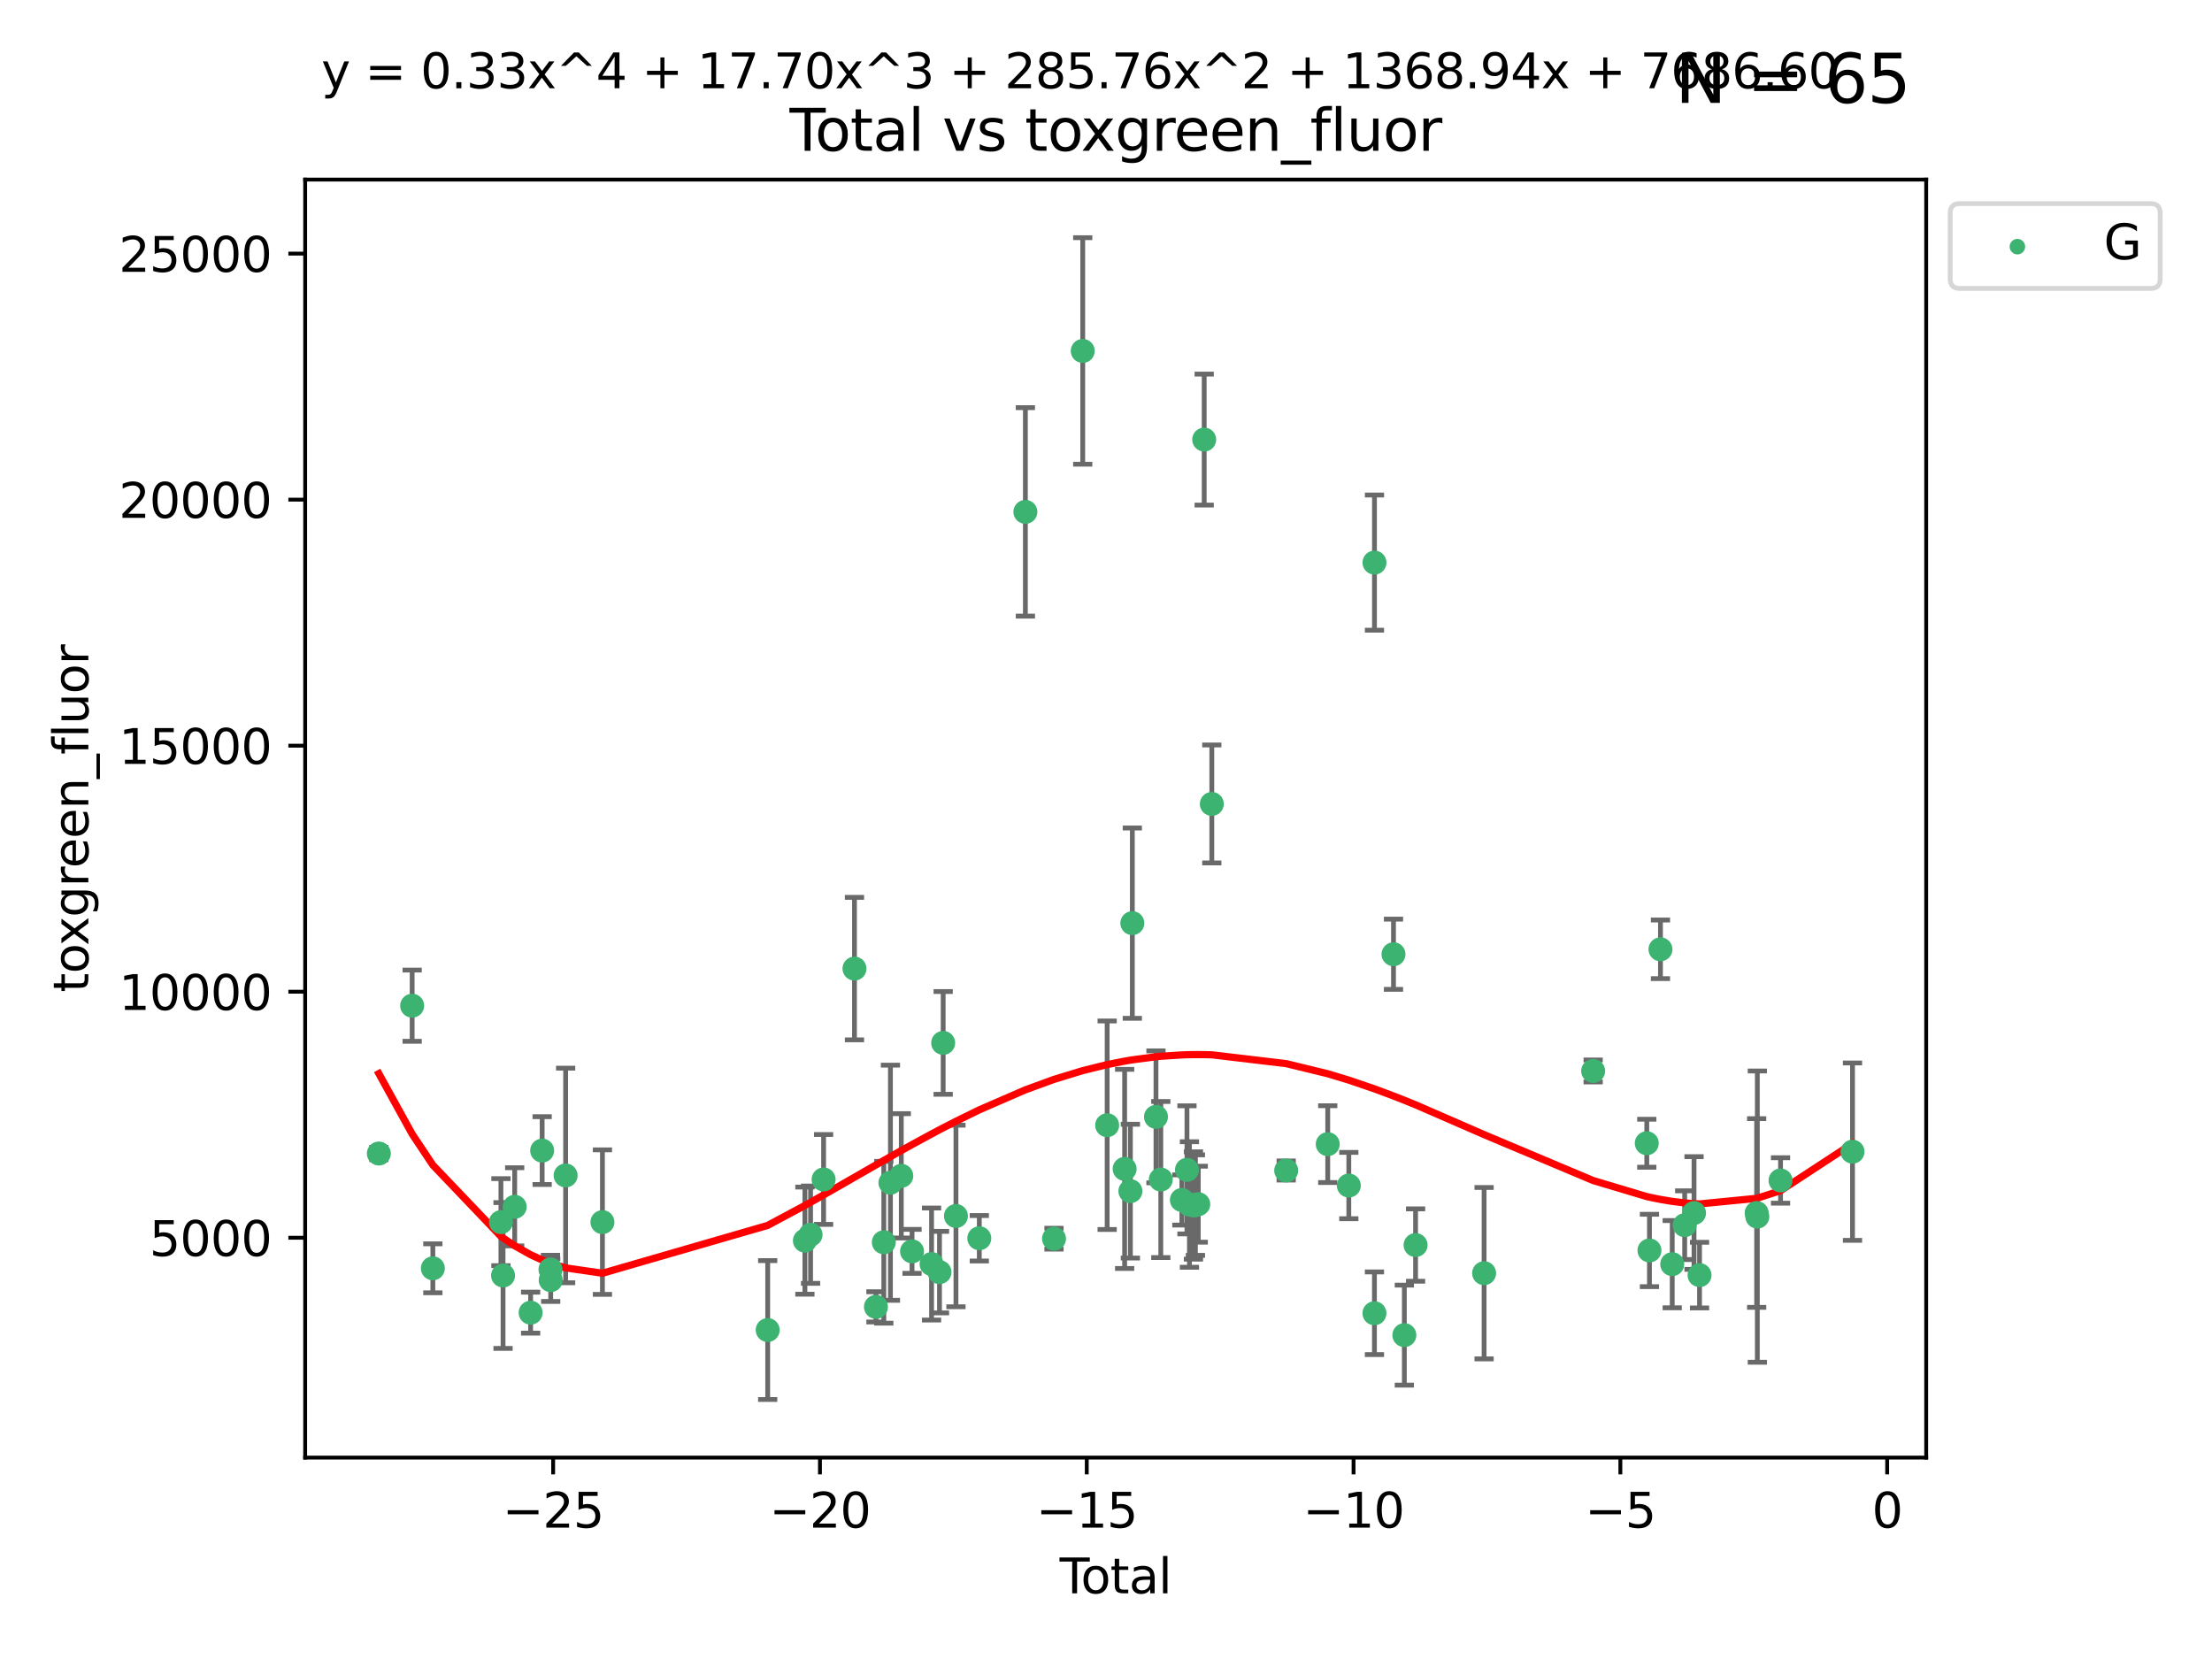 <?xml version="1.0" encoding="utf-8" standalone="no"?>
<!DOCTYPE svg PUBLIC "-//W3C//DTD SVG 1.1//EN"
  "http://www.w3.org/Graphics/SVG/1.1/DTD/svg11.dtd">
<svg xmlns:xlink="http://www.w3.org/1999/xlink" width="460.8pt" height="345.6pt" viewBox="0 0 460.8 345.6" xmlns="http://www.w3.org/2000/svg" version="1.1">
 <defs>
  <style type="text/css">*{stroke-linejoin: round; stroke-linecap: butt}</style>
 </defs>
 <g id="figure_1">
  <g id="patch_1">
   <path d="M 0 345.6 
L 460.8 345.6 
L 460.8 0 
L 0 0 
z
" style="fill: #ffffff"/>
  </g>
  <g id="axes_1">
   <g id="patch_2">
    <path d="M 63.571 303.64 
L 401.26 303.64 
L 401.26 37.411 
L 63.571 37.411 
z
" style="fill: #ffffff"/>
   </g>
   <g id="PathCollection_1">
    <defs>
     <path id="m6d3c6fd612" d="M 0 1.118 
C 0.297 1.118 0.581 1 0.791 0.791 
C 1 0.581 1.118 0.297 1.118 0 
C 1.118 -0.297 1 -0.581 0.791 -0.791 
C 0.581 -1 0.297 -1.118 0 -1.118 
C -0.297 -1.118 -0.581 -1 -0.791 -0.791 
C -1 -0.581 -1.118 -0.297 -1.118 0 
C -1.118 0.297 -1 0.581 -0.791 0.791 
C -0.581 1 -0.297 1.118 0 1.118 
z
" style="stroke: #3cb371"/>
    </defs>
    <g clip-path="url(#pfe30ac8803)">
     <use xlink:href="#m6d3c6fd612" x="78.921" y="240.299" style="fill: #3cb371; stroke: #3cb371"/>
     <use xlink:href="#m6d3c6fd612" x="85.86" y="209.503" style="fill: #3cb371; stroke: #3cb371"/>
     <use xlink:href="#m6d3c6fd612" x="90.171" y="264.212" style="fill: #3cb371; stroke: #3cb371"/>
     <use xlink:href="#m6d3c6fd612" x="104.352" y="254.595" style="fill: #3cb371; stroke: #3cb371"/>
     <use xlink:href="#m6d3c6fd612" x="104.794" y="265.711" style="fill: #3cb371; stroke: #3cb371"/>
     <use xlink:href="#m6d3c6fd612" x="107.218" y="251.399" style="fill: #3cb371; stroke: #3cb371"/>
     <use xlink:href="#m6d3c6fd612" x="110.539" y="273.451" style="fill: #3cb371; stroke: #3cb371"/>
     <use xlink:href="#m6d3c6fd612" x="112.941" y="239.687" style="fill: #3cb371; stroke: #3cb371"/>
     <use xlink:href="#m6d3c6fd612" x="114.675" y="264.455" style="fill: #3cb371; stroke: #3cb371"/>
     <use xlink:href="#m6d3c6fd612" x="114.722" y="266.675" style="fill: #3cb371; stroke: #3cb371"/>
     <use xlink:href="#m6d3c6fd612" x="117.832" y="244.868" style="fill: #3cb371; stroke: #3cb371"/>
     <use xlink:href="#m6d3c6fd612" x="125.498" y="254.591" style="fill: #3cb371; stroke: #3cb371"/>
     <use xlink:href="#m6d3c6fd612" x="159.925" y="277.073" style="fill: #3cb371; stroke: #3cb371"/>
     <use xlink:href="#m6d3c6fd612" x="167.677" y="258.45" style="fill: #3cb371; stroke: #3cb371"/>
     <use xlink:href="#m6d3c6fd612" x="168.857" y="257.208" style="fill: #3cb371; stroke: #3cb371"/>
     <use xlink:href="#m6d3c6fd612" x="171.571" y="245.703" style="fill: #3cb371; stroke: #3cb371"/>
     <use xlink:href="#m6d3c6fd612" x="178.004" y="201.776" style="fill: #3cb371; stroke: #3cb371"/>
     <use xlink:href="#m6d3c6fd612" x="182.476" y="272.245" style="fill: #3cb371; stroke: #3cb371"/>
     <use xlink:href="#m6d3c6fd612" x="184.113" y="258.786" style="fill: #3cb371; stroke: #3cb371"/>
     <use xlink:href="#m6d3c6fd612" x="185.494" y="246.382" style="fill: #3cb371; stroke: #3cb371"/>
     <use xlink:href="#m6d3c6fd612" x="187.756" y="244.947" style="fill: #3cb371; stroke: #3cb371"/>
     <use xlink:href="#m6d3c6fd612" x="189.994" y="260.679" style="fill: #3cb371; stroke: #3cb371"/>
     <use xlink:href="#m6d3c6fd612" x="194.063" y="263.32" style="fill: #3cb371; stroke: #3cb371"/>
     <use xlink:href="#m6d3c6fd612" x="195.716" y="265.008" style="fill: #3cb371; stroke: #3cb371"/>
     <use xlink:href="#m6d3c6fd612" x="196.48" y="217.256" style="fill: #3cb371; stroke: #3cb371"/>
     <use xlink:href="#m6d3c6fd612" x="199.143" y="253.313" style="fill: #3cb371; stroke: #3cb371"/>
     <use xlink:href="#m6d3c6fd612" x="204.007" y="257.952" style="fill: #3cb371; stroke: #3cb371"/>
     <use xlink:href="#m6d3c6fd612" x="213.607" y="106.634" style="fill: #3cb371; stroke: #3cb371"/>
     <use xlink:href="#m6d3c6fd612" x="219.568" y="258.042" style="fill: #3cb371; stroke: #3cb371"/>
     <use xlink:href="#m6d3c6fd612" x="225.552" y="73.106" style="fill: #3cb371; stroke: #3cb371"/>
     <use xlink:href="#m6d3c6fd612" x="230.641" y="234.403" style="fill: #3cb371; stroke: #3cb371"/>
     <use xlink:href="#m6d3c6fd612" x="234.284" y="243.505" style="fill: #3cb371; stroke: #3cb371"/>
     <use xlink:href="#m6d3c6fd612" x="235.481" y="248.134" style="fill: #3cb371; stroke: #3cb371"/>
     <use xlink:href="#m6d3c6fd612" x="235.884" y="192.308" style="fill: #3cb371; stroke: #3cb371"/>
     <use xlink:href="#m6d3c6fd612" x="240.811" y="232.661" style="fill: #3cb371; stroke: #3cb371"/>
     <use xlink:href="#m6d3c6fd612" x="241.815" y="245.721" style="fill: #3cb371; stroke: #3cb371"/>
     <use xlink:href="#m6d3c6fd612" x="246.207" y="249.975" style="fill: #3cb371; stroke: #3cb371"/>
     <use xlink:href="#m6d3c6fd612" x="247.267" y="243.701" style="fill: #3cb371; stroke: #3cb371"/>
     <use xlink:href="#m6d3c6fd612" x="247.783" y="250.92" style="fill: #3cb371; stroke: #3cb371"/>
     <use xlink:href="#m6d3c6fd612" x="248.616" y="251.124" style="fill: #3cb371; stroke: #3cb371"/>
     <use xlink:href="#m6d3c6fd612" x="249.025" y="251.046" style="fill: #3cb371; stroke: #3cb371"/>
     <use xlink:href="#m6d3c6fd612" x="249.62" y="250.854" style="fill: #3cb371; stroke: #3cb371"/>
     <use xlink:href="#m6d3c6fd612" x="250.856" y="91.572" style="fill: #3cb371; stroke: #3cb371"/>
     <use xlink:href="#m6d3c6fd612" x="252.442" y="167.476" style="fill: #3cb371; stroke: #3cb371"/>
     <use xlink:href="#m6d3c6fd612" x="267.938" y="243.838" style="fill: #3cb371; stroke: #3cb371"/>
     <use xlink:href="#m6d3c6fd612" x="276.592" y="238.348" style="fill: #3cb371; stroke: #3cb371"/>
     <use xlink:href="#m6d3c6fd612" x="280.983" y="246.973" style="fill: #3cb371; stroke: #3cb371"/>
     <use xlink:href="#m6d3c6fd612" x="286.322" y="273.574" style="fill: #3cb371; stroke: #3cb371"/>
     <use xlink:href="#m6d3c6fd612" x="286.329" y="117.2" style="fill: #3cb371; stroke: #3cb371"/>
     <use xlink:href="#m6d3c6fd612" x="290.291" y="198.787" style="fill: #3cb371; stroke: #3cb371"/>
     <use xlink:href="#m6d3c6fd612" x="292.551" y="278.131" style="fill: #3cb371; stroke: #3cb371"/>
     <use xlink:href="#m6d3c6fd612" x="294.891" y="259.368" style="fill: #3cb371; stroke: #3cb371"/>
     <use xlink:href="#m6d3c6fd612" x="309.165" y="265.228" style="fill: #3cb371; stroke: #3cb371"/>
     <use xlink:href="#m6d3c6fd612" x="331.884" y="223.102" style="fill: #3cb371; stroke: #3cb371"/>
     <use xlink:href="#m6d3c6fd612" x="343.054" y="238.157" style="fill: #3cb371; stroke: #3cb371"/>
     <use xlink:href="#m6d3c6fd612" x="343.612" y="260.493" style="fill: #3cb371; stroke: #3cb371"/>
     <use xlink:href="#m6d3c6fd612" x="345.905" y="197.758" style="fill: #3cb371; stroke: #3cb371"/>
     <use xlink:href="#m6d3c6fd612" x="348.356" y="263.349" style="fill: #3cb371; stroke: #3cb371"/>
     <use xlink:href="#m6d3c6fd612" x="350.95" y="255.227" style="fill: #3cb371; stroke: #3cb371"/>
     <use xlink:href="#m6d3c6fd612" x="352.898" y="252.692" style="fill: #3cb371; stroke: #3cb371"/>
     <use xlink:href="#m6d3c6fd612" x="354.045" y="265.63" style="fill: #3cb371; stroke: #3cb371"/>
     <use xlink:href="#m6d3c6fd612" x="365.944" y="252.69" style="fill: #3cb371; stroke: #3cb371"/>
     <use xlink:href="#m6d3c6fd612" x="366.084" y="253.443" style="fill: #3cb371; stroke: #3cb371"/>
     <use xlink:href="#m6d3c6fd612" x="370.918" y="245.91" style="fill: #3cb371; stroke: #3cb371"/>
     <use xlink:href="#m6d3c6fd612" x="385.911" y="239.914" style="fill: #3cb371; stroke: #3cb371"/>
    </g>
   </g>
   <g id="matplotlib.axis_1">
    <g id="xtick_1">
     <g id="line2d_1">
      <defs>
       <path id="m9dc3cd6197" d="M 0 0 
L 0 3.5 
" style="stroke: #000000; stroke-width: 0.8"/>
      </defs>
      <g>
       <use xlink:href="#m9dc3cd6197" x="115.232" y="303.64" style="stroke: #000000; stroke-width: 0.8"/>
      </g>
     </g>
     <g id="text_1">
      <!-- −25 -->
      <g transform="translate(104.68 318.238)scale(0.1 -0.1)">
       <defs>
        <path id="DejaVuSans-2212" d="M 678 2272 
L 4684 2272 
L 4684 1741 
L 678 1741 
L 678 2272 
z
" transform="scale(0.016)"/>
        <path id="DejaVuSans-32" d="M 1228 531 
L 3431 531 
L 3431 0 
L 469 0 
L 469 531 
Q 828 903 1448 1529 
Q 2069 2156 2228 2338 
Q 2531 2678 2651 2914 
Q 2772 3150 2772 3378 
Q 2772 3750 2511 3984 
Q 2250 4219 1831 4219 
Q 1534 4219 1204 4116 
Q 875 4013 500 3803 
L 500 4441 
Q 881 4594 1212 4672 
Q 1544 4750 1819 4750 
Q 2544 4750 2975 4387 
Q 3406 4025 3406 3419 
Q 3406 3131 3298 2873 
Q 3191 2616 2906 2266 
Q 2828 2175 2409 1742 
Q 1991 1309 1228 531 
z
" transform="scale(0.016)"/>
        <path id="DejaVuSans-35" d="M 691 4666 
L 3169 4666 
L 3169 4134 
L 1269 4134 
L 1269 2991 
Q 1406 3038 1543 3061 
Q 1681 3084 1819 3084 
Q 2600 3084 3056 2656 
Q 3513 2228 3513 1497 
Q 3513 744 3044 326 
Q 2575 -91 1722 -91 
Q 1428 -91 1123 -41 
Q 819 9 494 109 
L 494 744 
Q 775 591 1075 516 
Q 1375 441 1709 441 
Q 2250 441 2565 725 
Q 2881 1009 2881 1497 
Q 2881 1984 2565 2268 
Q 2250 2553 1709 2553 
Q 1456 2553 1204 2497 
Q 953 2441 691 2322 
L 691 4666 
z
" transform="scale(0.016)"/>
       </defs>
       <use xlink:href="#DejaVuSans-2212"/>
       <use xlink:href="#DejaVuSans-32" x="83.789"/>
       <use xlink:href="#DejaVuSans-35" x="147.412"/>
      </g>
     </g>
    </g>
    <g id="xtick_2">
     <g id="line2d_2">
      <g>
       <use xlink:href="#m9dc3cd6197" x="170.812" y="303.64" style="stroke: #000000; stroke-width: 0.8"/>
      </g>
     </g>
     <g id="text_2">
      <!-- −20 -->
      <g transform="translate(160.26 318.238)scale(0.1 -0.1)">
       <defs>
        <path id="DejaVuSans-30" d="M 2034 4250 
Q 1547 4250 1301 3770 
Q 1056 3291 1056 2328 
Q 1056 1369 1301 889 
Q 1547 409 2034 409 
Q 2525 409 2770 889 
Q 3016 1369 3016 2328 
Q 3016 3291 2770 3770 
Q 2525 4250 2034 4250 
z
M 2034 4750 
Q 2819 4750 3233 4129 
Q 3647 3509 3647 2328 
Q 3647 1150 3233 529 
Q 2819 -91 2034 -91 
Q 1250 -91 836 529 
Q 422 1150 422 2328 
Q 422 3509 836 4129 
Q 1250 4750 2034 4750 
z
" transform="scale(0.016)"/>
       </defs>
       <use xlink:href="#DejaVuSans-2212"/>
       <use xlink:href="#DejaVuSans-32" x="83.789"/>
       <use xlink:href="#DejaVuSans-30" x="147.412"/>
      </g>
     </g>
    </g>
    <g id="xtick_3">
     <g id="line2d_3">
      <g>
       <use xlink:href="#m9dc3cd6197" x="226.392" y="303.64" style="stroke: #000000; stroke-width: 0.8"/>
      </g>
     </g>
     <g id="text_3">
      <!-- −15 -->
      <g transform="translate(215.839 318.238)scale(0.1 -0.1)">
       <defs>
        <path id="DejaVuSans-31" d="M 794 531 
L 1825 531 
L 1825 4091 
L 703 3866 
L 703 4441 
L 1819 4666 
L 2450 4666 
L 2450 531 
L 3481 531 
L 3481 0 
L 794 0 
L 794 531 
z
" transform="scale(0.016)"/>
       </defs>
       <use xlink:href="#DejaVuSans-2212"/>
       <use xlink:href="#DejaVuSans-31" x="83.789"/>
       <use xlink:href="#DejaVuSans-35" x="147.412"/>
      </g>
     </g>
    </g>
    <g id="xtick_4">
     <g id="line2d_4">
      <g>
       <use xlink:href="#m9dc3cd6197" x="281.971" y="303.64" style="stroke: #000000; stroke-width: 0.8"/>
      </g>
     </g>
     <g id="text_4">
      <!-- −10 -->
      <g transform="translate(271.419 318.238)scale(0.1 -0.1)">
       <use xlink:href="#DejaVuSans-2212"/>
       <use xlink:href="#DejaVuSans-31" x="83.789"/>
       <use xlink:href="#DejaVuSans-30" x="147.412"/>
      </g>
     </g>
    </g>
    <g id="xtick_5">
     <g id="line2d_5">
      <g>
       <use xlink:href="#m9dc3cd6197" x="337.551" y="303.64" style="stroke: #000000; stroke-width: 0.8"/>
      </g>
     </g>
     <g id="text_5">
      <!-- −5 -->
      <g transform="translate(330.18 318.238)scale(0.1 -0.1)">
       <use xlink:href="#DejaVuSans-2212"/>
       <use xlink:href="#DejaVuSans-35" x="83.789"/>
      </g>
     </g>
    </g>
    <g id="xtick_6">
     <g id="line2d_6">
      <g>
       <use xlink:href="#m9dc3cd6197" x="393.131" y="303.64" style="stroke: #000000; stroke-width: 0.8"/>
      </g>
     </g>
     <g id="text_6">
      <!-- 0 -->
      <g transform="translate(389.95 318.238)scale(0.1 -0.1)">
       <use xlink:href="#DejaVuSans-30"/>
      </g>
     </g>
    </g>
    <g id="text_7">
     <!-- Total -->
     <g transform="translate(220.739 331.917)scale(0.1 -0.1)">
      <defs>
       <path id="DejaVuSans-54" d="M -19 4666 
L 3928 4666 
L 3928 4134 
L 2272 4134 
L 2272 0 
L 1638 0 
L 1638 4134 
L -19 4134 
L -19 4666 
z
" transform="scale(0.016)"/>
       <path id="DejaVuSans-6f" d="M 1959 3097 
Q 1497 3097 1228 2736 
Q 959 2375 959 1747 
Q 959 1119 1226 758 
Q 1494 397 1959 397 
Q 2419 397 2687 759 
Q 2956 1122 2956 1747 
Q 2956 2369 2687 2733 
Q 2419 3097 1959 3097 
z
M 1959 3584 
Q 2709 3584 3137 3096 
Q 3566 2609 3566 1747 
Q 3566 888 3137 398 
Q 2709 -91 1959 -91 
Q 1206 -91 779 398 
Q 353 888 353 1747 
Q 353 2609 779 3096 
Q 1206 3584 1959 3584 
z
" transform="scale(0.016)"/>
       <path id="DejaVuSans-74" d="M 1172 4494 
L 1172 3500 
L 2356 3500 
L 2356 3053 
L 1172 3053 
L 1172 1153 
Q 1172 725 1289 603 
Q 1406 481 1766 481 
L 2356 481 
L 2356 0 
L 1766 0 
Q 1100 0 847 248 
Q 594 497 594 1153 
L 594 3053 
L 172 3053 
L 172 3500 
L 594 3500 
L 594 4494 
L 1172 4494 
z
" transform="scale(0.016)"/>
       <path id="DejaVuSans-61" d="M 2194 1759 
Q 1497 1759 1228 1600 
Q 959 1441 959 1056 
Q 959 750 1161 570 
Q 1363 391 1709 391 
Q 2188 391 2477 730 
Q 2766 1069 2766 1631 
L 2766 1759 
L 2194 1759 
z
M 3341 1997 
L 3341 0 
L 2766 0 
L 2766 531 
Q 2569 213 2275 61 
Q 1981 -91 1556 -91 
Q 1019 -91 701 211 
Q 384 513 384 1019 
Q 384 1609 779 1909 
Q 1175 2209 1959 2209 
L 2766 2209 
L 2766 2266 
Q 2766 2663 2505 2880 
Q 2244 3097 1772 3097 
Q 1472 3097 1187 3025 
Q 903 2953 641 2809 
L 641 3341 
Q 956 3463 1253 3523 
Q 1550 3584 1831 3584 
Q 2591 3584 2966 3190 
Q 3341 2797 3341 1997 
z
" transform="scale(0.016)"/>
       <path id="DejaVuSans-6c" d="M 603 4863 
L 1178 4863 
L 1178 0 
L 603 0 
L 603 4863 
z
" transform="scale(0.016)"/>
      </defs>
      <use xlink:href="#DejaVuSans-54"/>
      <use xlink:href="#DejaVuSans-6f" x="44.084"/>
      <use xlink:href="#DejaVuSans-74" x="105.266"/>
      <use xlink:href="#DejaVuSans-61" x="144.475"/>
      <use xlink:href="#DejaVuSans-6c" x="205.754"/>
     </g>
    </g>
   </g>
   <g id="matplotlib.axis_2">
    <g id="ytick_1">
     <g id="line2d_7">
      <defs>
       <path id="m3e4e3257a9" d="M 0 0 
L -3.5 0 
" style="stroke: #000000; stroke-width: 0.8"/>
      </defs>
      <g>
       <use xlink:href="#m3e4e3257a9" x="63.571" y="257.843" style="stroke: #000000; stroke-width: 0.8"/>
      </g>
     </g>
     <g id="text_8">
      <!-- 5000 -->
      <g transform="translate(31.121 261.642)scale(0.1 -0.1)">
       <use xlink:href="#DejaVuSans-35"/>
       <use xlink:href="#DejaVuSans-30" x="63.623"/>
       <use xlink:href="#DejaVuSans-30" x="127.246"/>
       <use xlink:href="#DejaVuSans-30" x="190.869"/>
      </g>
     </g>
    </g>
    <g id="ytick_2">
     <g id="line2d_8">
      <g>
       <use xlink:href="#m3e4e3257a9" x="63.571" y="206.589" style="stroke: #000000; stroke-width: 0.8"/>
      </g>
     </g>
     <g id="text_9">
      <!-- 10000 -->
      <g transform="translate(24.759 210.388)scale(0.1 -0.1)">
       <use xlink:href="#DejaVuSans-31"/>
       <use xlink:href="#DejaVuSans-30" x="63.623"/>
       <use xlink:href="#DejaVuSans-30" x="127.246"/>
       <use xlink:href="#DejaVuSans-30" x="190.869"/>
       <use xlink:href="#DejaVuSans-30" x="254.492"/>
      </g>
     </g>
    </g>
    <g id="ytick_3">
     <g id="line2d_9">
      <g>
       <use xlink:href="#m3e4e3257a9" x="63.571" y="155.335" style="stroke: #000000; stroke-width: 0.8"/>
      </g>
     </g>
     <g id="text_10">
      <!-- 15000 -->
      <g transform="translate(24.759 159.135)scale(0.1 -0.1)">
       <use xlink:href="#DejaVuSans-31"/>
       <use xlink:href="#DejaVuSans-35" x="63.623"/>
       <use xlink:href="#DejaVuSans-30" x="127.246"/>
       <use xlink:href="#DejaVuSans-30" x="190.869"/>
       <use xlink:href="#DejaVuSans-30" x="254.492"/>
      </g>
     </g>
    </g>
    <g id="ytick_4">
     <g id="line2d_10">
      <g>
       <use xlink:href="#m3e4e3257a9" x="63.571" y="104.082" style="stroke: #000000; stroke-width: 0.8"/>
      </g>
     </g>
     <g id="text_11">
      <!-- 20000 -->
      <g transform="translate(24.759 107.881)scale(0.1 -0.1)">
       <use xlink:href="#DejaVuSans-32"/>
       <use xlink:href="#DejaVuSans-30" x="63.623"/>
       <use xlink:href="#DejaVuSans-30" x="127.246"/>
       <use xlink:href="#DejaVuSans-30" x="190.869"/>
       <use xlink:href="#DejaVuSans-30" x="254.492"/>
      </g>
     </g>
    </g>
    <g id="ytick_5">
     <g id="line2d_11">
      <g>
       <use xlink:href="#m3e4e3257a9" x="63.571" y="52.828" style="stroke: #000000; stroke-width: 0.8"/>
      </g>
     </g>
     <g id="text_12">
      <!-- 25000 -->
      <g transform="translate(24.759 56.627)scale(0.1 -0.1)">
       <use xlink:href="#DejaVuSans-32"/>
       <use xlink:href="#DejaVuSans-35" x="63.623"/>
       <use xlink:href="#DejaVuSans-30" x="127.246"/>
       <use xlink:href="#DejaVuSans-30" x="190.869"/>
       <use xlink:href="#DejaVuSans-30" x="254.492"/>
      </g>
     </g>
    </g>
    <g id="text_13">
     <!-- toxgreen_fluor -->
     <g transform="translate(18.401 206.72)rotate(-90)scale(0.1 -0.1)">
      <defs>
       <path id="DejaVuSans-78" d="M 3513 3500 
L 2247 1797 
L 3578 0 
L 2900 0 
L 1881 1375 
L 863 0 
L 184 0 
L 1544 1831 
L 300 3500 
L 978 3500 
L 1906 2253 
L 2834 3500 
L 3513 3500 
z
" transform="scale(0.016)"/>
       <path id="DejaVuSans-67" d="M 2906 1791 
Q 2906 2416 2648 2759 
Q 2391 3103 1925 3103 
Q 1463 3103 1205 2759 
Q 947 2416 947 1791 
Q 947 1169 1205 825 
Q 1463 481 1925 481 
Q 2391 481 2648 825 
Q 2906 1169 2906 1791 
z
M 3481 434 
Q 3481 -459 3084 -895 
Q 2688 -1331 1869 -1331 
Q 1566 -1331 1297 -1286 
Q 1028 -1241 775 -1147 
L 775 -588 
Q 1028 -725 1275 -790 
Q 1522 -856 1778 -856 
Q 2344 -856 2625 -561 
Q 2906 -266 2906 331 
L 2906 616 
Q 2728 306 2450 153 
Q 2172 0 1784 0 
Q 1141 0 747 490 
Q 353 981 353 1791 
Q 353 2603 747 3093 
Q 1141 3584 1784 3584 
Q 2172 3584 2450 3431 
Q 2728 3278 2906 2969 
L 2906 3500 
L 3481 3500 
L 3481 434 
z
" transform="scale(0.016)"/>
       <path id="DejaVuSans-72" d="M 2631 2963 
Q 2534 3019 2420 3045 
Q 2306 3072 2169 3072 
Q 1681 3072 1420 2755 
Q 1159 2438 1159 1844 
L 1159 0 
L 581 0 
L 581 3500 
L 1159 3500 
L 1159 2956 
Q 1341 3275 1631 3429 
Q 1922 3584 2338 3584 
Q 2397 3584 2469 3576 
Q 2541 3569 2628 3553 
L 2631 2963 
z
" transform="scale(0.016)"/>
       <path id="DejaVuSans-65" d="M 3597 1894 
L 3597 1613 
L 953 1613 
Q 991 1019 1311 708 
Q 1631 397 2203 397 
Q 2534 397 2845 478 
Q 3156 559 3463 722 
L 3463 178 
Q 3153 47 2828 -22 
Q 2503 -91 2169 -91 
Q 1331 -91 842 396 
Q 353 884 353 1716 
Q 353 2575 817 3079 
Q 1281 3584 2069 3584 
Q 2775 3584 3186 3129 
Q 3597 2675 3597 1894 
z
M 3022 2063 
Q 3016 2534 2758 2815 
Q 2500 3097 2075 3097 
Q 1594 3097 1305 2825 
Q 1016 2553 972 2059 
L 3022 2063 
z
" transform="scale(0.016)"/>
       <path id="DejaVuSans-6e" d="M 3513 2113 
L 3513 0 
L 2938 0 
L 2938 2094 
Q 2938 2591 2744 2837 
Q 2550 3084 2163 3084 
Q 1697 3084 1428 2787 
Q 1159 2491 1159 1978 
L 1159 0 
L 581 0 
L 581 3500 
L 1159 3500 
L 1159 2956 
Q 1366 3272 1645 3428 
Q 1925 3584 2291 3584 
Q 2894 3584 3203 3211 
Q 3513 2838 3513 2113 
z
" transform="scale(0.016)"/>
       <path id="DejaVuSans-5f" d="M 3263 -1063 
L 3263 -1509 
L -63 -1509 
L -63 -1063 
L 3263 -1063 
z
" transform="scale(0.016)"/>
       <path id="DejaVuSans-66" d="M 2375 4863 
L 2375 4384 
L 1825 4384 
Q 1516 4384 1395 4259 
Q 1275 4134 1275 3809 
L 1275 3500 
L 2222 3500 
L 2222 3053 
L 1275 3053 
L 1275 0 
L 697 0 
L 697 3053 
L 147 3053 
L 147 3500 
L 697 3500 
L 697 3744 
Q 697 4328 969 4595 
Q 1241 4863 1831 4863 
L 2375 4863 
z
" transform="scale(0.016)"/>
       <path id="DejaVuSans-75" d="M 544 1381 
L 544 3500 
L 1119 3500 
L 1119 1403 
Q 1119 906 1312 657 
Q 1506 409 1894 409 
Q 2359 409 2629 706 
Q 2900 1003 2900 1516 
L 2900 3500 
L 3475 3500 
L 3475 0 
L 2900 0 
L 2900 538 
Q 2691 219 2414 64 
Q 2138 -91 1772 -91 
Q 1169 -91 856 284 
Q 544 659 544 1381 
z
M 1991 3584 
L 1991 3584 
z
" transform="scale(0.016)"/>
      </defs>
      <use xlink:href="#DejaVuSans-74"/>
      <use xlink:href="#DejaVuSans-6f" x="39.209"/>
      <use xlink:href="#DejaVuSans-78" x="97.266"/>
      <use xlink:href="#DejaVuSans-67" x="156.445"/>
      <use xlink:href="#DejaVuSans-72" x="219.922"/>
      <use xlink:href="#DejaVuSans-65" x="258.785"/>
      <use xlink:href="#DejaVuSans-65" x="320.309"/>
      <use xlink:href="#DejaVuSans-6e" x="381.832"/>
      <use xlink:href="#DejaVuSans-5f" x="445.211"/>
      <use xlink:href="#DejaVuSans-66" x="495.211"/>
      <use xlink:href="#DejaVuSans-6c" x="530.416"/>
      <use xlink:href="#DejaVuSans-75" x="558.199"/>
      <use xlink:href="#DejaVuSans-6f" x="621.578"/>
      <use xlink:href="#DejaVuSans-72" x="682.76"/>
     </g>
    </g>
   </g>
   <g id="LineCollection_1">
    <path d="M 78.921 241.574 
L 78.921 239.023 
" clip-path="url(#pfe30ac8803)" style="fill: none; stroke: #696969"/>
    <path d="M 85.86 216.921 
L 85.86 202.085 
" clip-path="url(#pfe30ac8803)" style="fill: none; stroke: #696969"/>
    <path d="M 90.171 269.309 
L 90.171 259.114 
" clip-path="url(#pfe30ac8803)" style="fill: none; stroke: #696969"/>
    <path d="M 104.352 263.659 
L 104.352 245.531 
" clip-path="url(#pfe30ac8803)" style="fill: none; stroke: #696969"/>
    <path d="M 104.794 280.896 
L 104.794 250.525 
" clip-path="url(#pfe30ac8803)" style="fill: none; stroke: #696969"/>
    <path d="M 107.218 259.542 
L 107.218 243.256 
" clip-path="url(#pfe30ac8803)" style="fill: none; stroke: #696969"/>
    <path d="M 110.539 277.722 
L 110.539 269.179 
" clip-path="url(#pfe30ac8803)" style="fill: none; stroke: #696969"/>
    <path d="M 112.941 246.751 
L 112.941 232.623 
" clip-path="url(#pfe30ac8803)" style="fill: none; stroke: #696969"/>
    <path d="M 114.675 267.413 
L 114.675 261.497 
" clip-path="url(#pfe30ac8803)" style="fill: none; stroke: #696969"/>
    <path d="M 114.722 271.115 
L 114.722 262.235 
" clip-path="url(#pfe30ac8803)" style="fill: none; stroke: #696969"/>
    <path d="M 117.832 267.222 
L 117.832 222.515 
" clip-path="url(#pfe30ac8803)" style="fill: none; stroke: #696969"/>
    <path d="M 125.498 269.646 
L 125.498 239.537 
" clip-path="url(#pfe30ac8803)" style="fill: none; stroke: #696969"/>
    <path d="M 159.925 291.539 
L 159.925 262.607 
" clip-path="url(#pfe30ac8803)" style="fill: none; stroke: #696969"/>
    <path d="M 167.677 269.608 
L 167.677 247.292 
" clip-path="url(#pfe30ac8803)" style="fill: none; stroke: #696969"/>
    <path d="M 168.857 267.345 
L 168.857 247.072 
" clip-path="url(#pfe30ac8803)" style="fill: none; stroke: #696969"/>
    <path d="M 171.571 255.061 
L 171.571 236.345 
" clip-path="url(#pfe30ac8803)" style="fill: none; stroke: #696969"/>
    <path d="M 178.004 216.615 
L 178.004 186.936 
" clip-path="url(#pfe30ac8803)" style="fill: none; stroke: #696969"/>
    <path d="M 182.476 275.395 
L 182.476 269.095 
" clip-path="url(#pfe30ac8803)" style="fill: none; stroke: #696969"/>
    <path d="M 184.113 275.639 
L 184.113 241.932 
" clip-path="url(#pfe30ac8803)" style="fill: none; stroke: #696969"/>
    <path d="M 185.494 270.877 
L 185.494 221.887 
" clip-path="url(#pfe30ac8803)" style="fill: none; stroke: #696969"/>
    <path d="M 187.756 257.898 
L 187.756 231.996 
" clip-path="url(#pfe30ac8803)" style="fill: none; stroke: #696969"/>
    <path d="M 189.994 265.262 
L 189.994 256.097 
" clip-path="url(#pfe30ac8803)" style="fill: none; stroke: #696969"/>
    <path d="M 194.063 274.989 
L 194.063 251.652 
" clip-path="url(#pfe30ac8803)" style="fill: none; stroke: #696969"/>
    <path d="M 195.716 273.502 
L 195.716 256.514 
" clip-path="url(#pfe30ac8803)" style="fill: none; stroke: #696969"/>
    <path d="M 196.48 227.96 
L 196.48 206.552 
" clip-path="url(#pfe30ac8803)" style="fill: none; stroke: #696969"/>
    <path d="M 199.143 272.224 
L 199.143 234.402 
" clip-path="url(#pfe30ac8803)" style="fill: none; stroke: #696969"/>
    <path d="M 204.007 262.686 
L 204.007 253.219 
" clip-path="url(#pfe30ac8803)" style="fill: none; stroke: #696969"/>
    <path d="M 213.607 128.347 
L 213.607 84.922 
" clip-path="url(#pfe30ac8803)" style="fill: none; stroke: #696969"/>
    <path d="M 219.568 260.22 
L 219.568 255.865 
" clip-path="url(#pfe30ac8803)" style="fill: none; stroke: #696969"/>
    <path d="M 225.552 96.699 
L 225.552 49.513 
" clip-path="url(#pfe30ac8803)" style="fill: none; stroke: #696969"/>
    <path d="M 230.641 256.121 
L 230.641 212.684 
" clip-path="url(#pfe30ac8803)" style="fill: none; stroke: #696969"/>
    <path d="M 234.284 264.249 
L 234.284 222.761 
" clip-path="url(#pfe30ac8803)" style="fill: none; stroke: #696969"/>
    <path d="M 235.481 262.072 
L 235.481 234.195 
" clip-path="url(#pfe30ac8803)" style="fill: none; stroke: #696969"/>
    <path d="M 235.884 212.13 
L 235.884 172.487 
" clip-path="url(#pfe30ac8803)" style="fill: none; stroke: #696969"/>
    <path d="M 240.811 246.403 
L 240.811 218.919 
" clip-path="url(#pfe30ac8803)" style="fill: none; stroke: #696969"/>
    <path d="M 241.815 261.978 
L 241.815 229.464 
" clip-path="url(#pfe30ac8803)" style="fill: none; stroke: #696969"/>
    <path d="M 246.207 255.207 
L 246.207 244.744 
" clip-path="url(#pfe30ac8803)" style="fill: none; stroke: #696969"/>
    <path d="M 247.267 257.049 
L 247.267 230.353 
" clip-path="url(#pfe30ac8803)" style="fill: none; stroke: #696969"/>
    <path d="M 247.783 263.994 
L 247.783 237.846 
" clip-path="url(#pfe30ac8803)" style="fill: none; stroke: #696969"/>
    <path d="M 248.616 262.308 
L 248.616 239.94 
" clip-path="url(#pfe30ac8803)" style="fill: none; stroke: #696969"/>
    <path d="M 249.025 261.512 
L 249.025 240.581 
" clip-path="url(#pfe30ac8803)" style="fill: none; stroke: #696969"/>
    <path d="M 249.62 258.771 
L 249.62 242.937 
" clip-path="url(#pfe30ac8803)" style="fill: none; stroke: #696969"/>
    <path d="M 250.856 105.212 
L 250.856 77.931 
" clip-path="url(#pfe30ac8803)" style="fill: none; stroke: #696969"/>
    <path d="M 252.442 179.76 
L 252.442 155.192 
" clip-path="url(#pfe30ac8803)" style="fill: none; stroke: #696969"/>
    <path d="M 267.938 245.831 
L 267.938 241.846 
" clip-path="url(#pfe30ac8803)" style="fill: none; stroke: #696969"/>
    <path d="M 276.592 246.347 
L 276.592 230.348 
" clip-path="url(#pfe30ac8803)" style="fill: none; stroke: #696969"/>
    <path d="M 280.983 253.884 
L 280.983 240.062 
" clip-path="url(#pfe30ac8803)" style="fill: none; stroke: #696969"/>
    <path d="M 286.322 282.183 
L 286.322 264.966 
" clip-path="url(#pfe30ac8803)" style="fill: none; stroke: #696969"/>
    <path d="M 286.329 131.281 
L 286.329 103.119 
" clip-path="url(#pfe30ac8803)" style="fill: none; stroke: #696969"/>
    <path d="M 290.291 206.104 
L 290.291 191.471 
" clip-path="url(#pfe30ac8803)" style="fill: none; stroke: #696969"/>
    <path d="M 292.551 288.547 
L 292.551 267.715 
" clip-path="url(#pfe30ac8803)" style="fill: none; stroke: #696969"/>
    <path d="M 294.891 266.905 
L 294.891 251.831 
" clip-path="url(#pfe30ac8803)" style="fill: none; stroke: #696969"/>
    <path d="M 309.165 283.078 
L 309.165 247.377 
" clip-path="url(#pfe30ac8803)" style="fill: none; stroke: #696969"/>
    <path d="M 331.884 225.393 
L 331.884 220.812 
" clip-path="url(#pfe30ac8803)" style="fill: none; stroke: #696969"/>
    <path d="M 343.054 243.156 
L 343.054 233.159 
" clip-path="url(#pfe30ac8803)" style="fill: none; stroke: #696969"/>
    <path d="M 343.612 268.032 
L 343.612 252.954 
" clip-path="url(#pfe30ac8803)" style="fill: none; stroke: #696969"/>
    <path d="M 345.905 203.862 
L 345.905 191.654 
" clip-path="url(#pfe30ac8803)" style="fill: none; stroke: #696969"/>
    <path d="M 348.356 272.436 
L 348.356 254.262 
" clip-path="url(#pfe30ac8803)" style="fill: none; stroke: #696969"/>
    <path d="M 350.95 262.384 
L 350.95 248.07 
" clip-path="url(#pfe30ac8803)" style="fill: none; stroke: #696969"/>
    <path d="M 352.898 264.428 
L 352.898 240.955 
" clip-path="url(#pfe30ac8803)" style="fill: none; stroke: #696969"/>
    <path d="M 354.045 272.472 
L 354.045 258.789 
" clip-path="url(#pfe30ac8803)" style="fill: none; stroke: #696969"/>
    <path d="M 365.944 272.345 
L 365.944 233.034 
" clip-path="url(#pfe30ac8803)" style="fill: none; stroke: #696969"/>
    <path d="M 366.084 283.777 
L 366.084 223.109 
" clip-path="url(#pfe30ac8803)" style="fill: none; stroke: #696969"/>
    <path d="M 370.918 250.645 
L 370.918 241.175 
" clip-path="url(#pfe30ac8803)" style="fill: none; stroke: #696969"/>
    <path d="M 385.911 258.389 
L 385.911 221.439 
" clip-path="url(#pfe30ac8803)" style="fill: none; stroke: #696969"/>
   </g>
   <g id="line2d_12">
    <defs>
     <path id="m62692da755" d="M 2 0 
L -2 -0 
" style="stroke: #696969"/>
    </defs>
    <g clip-path="url(#pfe30ac8803)">
     <use xlink:href="#m62692da755" x="78.921" y="241.574" style="fill: #696969; stroke: #696969"/>
     <use xlink:href="#m62692da755" x="85.86" y="216.921" style="fill: #696969; stroke: #696969"/>
     <use xlink:href="#m62692da755" x="90.171" y="269.309" style="fill: #696969; stroke: #696969"/>
     <use xlink:href="#m62692da755" x="104.352" y="263.659" style="fill: #696969; stroke: #696969"/>
     <use xlink:href="#m62692da755" x="104.794" y="280.896" style="fill: #696969; stroke: #696969"/>
     <use xlink:href="#m62692da755" x="107.218" y="259.542" style="fill: #696969; stroke: #696969"/>
     <use xlink:href="#m62692da755" x="110.539" y="277.722" style="fill: #696969; stroke: #696969"/>
     <use xlink:href="#m62692da755" x="112.941" y="246.751" style="fill: #696969; stroke: #696969"/>
     <use xlink:href="#m62692da755" x="114.675" y="267.413" style="fill: #696969; stroke: #696969"/>
     <use xlink:href="#m62692da755" x="114.722" y="271.115" style="fill: #696969; stroke: #696969"/>
     <use xlink:href="#m62692da755" x="117.832" y="267.222" style="fill: #696969; stroke: #696969"/>
     <use xlink:href="#m62692da755" x="125.498" y="269.646" style="fill: #696969; stroke: #696969"/>
     <use xlink:href="#m62692da755" x="159.925" y="291.539" style="fill: #696969; stroke: #696969"/>
     <use xlink:href="#m62692da755" x="167.677" y="269.608" style="fill: #696969; stroke: #696969"/>
     <use xlink:href="#m62692da755" x="168.857" y="267.345" style="fill: #696969; stroke: #696969"/>
     <use xlink:href="#m62692da755" x="171.571" y="255.061" style="fill: #696969; stroke: #696969"/>
     <use xlink:href="#m62692da755" x="178.004" y="216.615" style="fill: #696969; stroke: #696969"/>
     <use xlink:href="#m62692da755" x="182.476" y="275.395" style="fill: #696969; stroke: #696969"/>
     <use xlink:href="#m62692da755" x="184.113" y="275.639" style="fill: #696969; stroke: #696969"/>
     <use xlink:href="#m62692da755" x="185.494" y="270.877" style="fill: #696969; stroke: #696969"/>
     <use xlink:href="#m62692da755" x="187.756" y="257.898" style="fill: #696969; stroke: #696969"/>
     <use xlink:href="#m62692da755" x="189.994" y="265.262" style="fill: #696969; stroke: #696969"/>
     <use xlink:href="#m62692da755" x="194.063" y="274.989" style="fill: #696969; stroke: #696969"/>
     <use xlink:href="#m62692da755" x="195.716" y="273.502" style="fill: #696969; stroke: #696969"/>
     <use xlink:href="#m62692da755" x="196.48" y="227.96" style="fill: #696969; stroke: #696969"/>
     <use xlink:href="#m62692da755" x="199.143" y="272.224" style="fill: #696969; stroke: #696969"/>
     <use xlink:href="#m62692da755" x="204.007" y="262.686" style="fill: #696969; stroke: #696969"/>
     <use xlink:href="#m62692da755" x="213.607" y="128.347" style="fill: #696969; stroke: #696969"/>
     <use xlink:href="#m62692da755" x="219.568" y="260.22" style="fill: #696969; stroke: #696969"/>
     <use xlink:href="#m62692da755" x="225.552" y="96.699" style="fill: #696969; stroke: #696969"/>
     <use xlink:href="#m62692da755" x="230.641" y="256.121" style="fill: #696969; stroke: #696969"/>
     <use xlink:href="#m62692da755" x="234.284" y="264.249" style="fill: #696969; stroke: #696969"/>
     <use xlink:href="#m62692da755" x="235.481" y="262.072" style="fill: #696969; stroke: #696969"/>
     <use xlink:href="#m62692da755" x="235.884" y="212.13" style="fill: #696969; stroke: #696969"/>
     <use xlink:href="#m62692da755" x="240.811" y="246.403" style="fill: #696969; stroke: #696969"/>
     <use xlink:href="#m62692da755" x="241.815" y="261.978" style="fill: #696969; stroke: #696969"/>
     <use xlink:href="#m62692da755" x="246.207" y="255.207" style="fill: #696969; stroke: #696969"/>
     <use xlink:href="#m62692da755" x="247.267" y="257.049" style="fill: #696969; stroke: #696969"/>
     <use xlink:href="#m62692da755" x="247.783" y="263.994" style="fill: #696969; stroke: #696969"/>
     <use xlink:href="#m62692da755" x="248.616" y="262.308" style="fill: #696969; stroke: #696969"/>
     <use xlink:href="#m62692da755" x="249.025" y="261.512" style="fill: #696969; stroke: #696969"/>
     <use xlink:href="#m62692da755" x="249.62" y="258.771" style="fill: #696969; stroke: #696969"/>
     <use xlink:href="#m62692da755" x="250.856" y="105.212" style="fill: #696969; stroke: #696969"/>
     <use xlink:href="#m62692da755" x="252.442" y="179.76" style="fill: #696969; stroke: #696969"/>
     <use xlink:href="#m62692da755" x="267.938" y="245.831" style="fill: #696969; stroke: #696969"/>
     <use xlink:href="#m62692da755" x="276.592" y="246.347" style="fill: #696969; stroke: #696969"/>
     <use xlink:href="#m62692da755" x="280.983" y="253.884" style="fill: #696969; stroke: #696969"/>
     <use xlink:href="#m62692da755" x="286.322" y="282.183" style="fill: #696969; stroke: #696969"/>
     <use xlink:href="#m62692da755" x="286.329" y="131.281" style="fill: #696969; stroke: #696969"/>
     <use xlink:href="#m62692da755" x="290.291" y="206.104" style="fill: #696969; stroke: #696969"/>
     <use xlink:href="#m62692da755" x="292.551" y="288.547" style="fill: #696969; stroke: #696969"/>
     <use xlink:href="#m62692da755" x="294.891" y="266.905" style="fill: #696969; stroke: #696969"/>
     <use xlink:href="#m62692da755" x="309.165" y="283.078" style="fill: #696969; stroke: #696969"/>
     <use xlink:href="#m62692da755" x="331.884" y="225.393" style="fill: #696969; stroke: #696969"/>
     <use xlink:href="#m62692da755" x="343.054" y="243.156" style="fill: #696969; stroke: #696969"/>
     <use xlink:href="#m62692da755" x="343.612" y="268.032" style="fill: #696969; stroke: #696969"/>
     <use xlink:href="#m62692da755" x="345.905" y="203.862" style="fill: #696969; stroke: #696969"/>
     <use xlink:href="#m62692da755" x="348.356" y="272.436" style="fill: #696969; stroke: #696969"/>
     <use xlink:href="#m62692da755" x="350.95" y="262.384" style="fill: #696969; stroke: #696969"/>
     <use xlink:href="#m62692da755" x="352.898" y="264.428" style="fill: #696969; stroke: #696969"/>
     <use xlink:href="#m62692da755" x="354.045" y="272.472" style="fill: #696969; stroke: #696969"/>
     <use xlink:href="#m62692da755" x="365.944" y="272.345" style="fill: #696969; stroke: #696969"/>
     <use xlink:href="#m62692da755" x="366.084" y="283.777" style="fill: #696969; stroke: #696969"/>
     <use xlink:href="#m62692da755" x="370.918" y="250.645" style="fill: #696969; stroke: #696969"/>
     <use xlink:href="#m62692da755" x="385.911" y="258.389" style="fill: #696969; stroke: #696969"/>
    </g>
   </g>
   <g id="line2d_13">
    <g clip-path="url(#pfe30ac8803)">
     <use xlink:href="#m62692da755" x="78.921" y="239.023" style="fill: #696969; stroke: #696969"/>
     <use xlink:href="#m62692da755" x="85.86" y="202.085" style="fill: #696969; stroke: #696969"/>
     <use xlink:href="#m62692da755" x="90.171" y="259.114" style="fill: #696969; stroke: #696969"/>
     <use xlink:href="#m62692da755" x="104.352" y="245.531" style="fill: #696969; stroke: #696969"/>
     <use xlink:href="#m62692da755" x="104.794" y="250.525" style="fill: #696969; stroke: #696969"/>
     <use xlink:href="#m62692da755" x="107.218" y="243.256" style="fill: #696969; stroke: #696969"/>
     <use xlink:href="#m62692da755" x="110.539" y="269.179" style="fill: #696969; stroke: #696969"/>
     <use xlink:href="#m62692da755" x="112.941" y="232.623" style="fill: #696969; stroke: #696969"/>
     <use xlink:href="#m62692da755" x="114.675" y="261.497" style="fill: #696969; stroke: #696969"/>
     <use xlink:href="#m62692da755" x="114.722" y="262.235" style="fill: #696969; stroke: #696969"/>
     <use xlink:href="#m62692da755" x="117.832" y="222.515" style="fill: #696969; stroke: #696969"/>
     <use xlink:href="#m62692da755" x="125.498" y="239.537" style="fill: #696969; stroke: #696969"/>
     <use xlink:href="#m62692da755" x="159.925" y="262.607" style="fill: #696969; stroke: #696969"/>
     <use xlink:href="#m62692da755" x="167.677" y="247.292" style="fill: #696969; stroke: #696969"/>
     <use xlink:href="#m62692da755" x="168.857" y="247.072" style="fill: #696969; stroke: #696969"/>
     <use xlink:href="#m62692da755" x="171.571" y="236.345" style="fill: #696969; stroke: #696969"/>
     <use xlink:href="#m62692da755" x="178.004" y="186.936" style="fill: #696969; stroke: #696969"/>
     <use xlink:href="#m62692da755" x="182.476" y="269.095" style="fill: #696969; stroke: #696969"/>
     <use xlink:href="#m62692da755" x="184.113" y="241.932" style="fill: #696969; stroke: #696969"/>
     <use xlink:href="#m62692da755" x="185.494" y="221.887" style="fill: #696969; stroke: #696969"/>
     <use xlink:href="#m62692da755" x="187.756" y="231.996" style="fill: #696969; stroke: #696969"/>
     <use xlink:href="#m62692da755" x="189.994" y="256.097" style="fill: #696969; stroke: #696969"/>
     <use xlink:href="#m62692da755" x="194.063" y="251.652" style="fill: #696969; stroke: #696969"/>
     <use xlink:href="#m62692da755" x="195.716" y="256.514" style="fill: #696969; stroke: #696969"/>
     <use xlink:href="#m62692da755" x="196.48" y="206.552" style="fill: #696969; stroke: #696969"/>
     <use xlink:href="#m62692da755" x="199.143" y="234.402" style="fill: #696969; stroke: #696969"/>
     <use xlink:href="#m62692da755" x="204.007" y="253.219" style="fill: #696969; stroke: #696969"/>
     <use xlink:href="#m62692da755" x="213.607" y="84.922" style="fill: #696969; stroke: #696969"/>
     <use xlink:href="#m62692da755" x="219.568" y="255.865" style="fill: #696969; stroke: #696969"/>
     <use xlink:href="#m62692da755" x="225.552" y="49.513" style="fill: #696969; stroke: #696969"/>
     <use xlink:href="#m62692da755" x="230.641" y="212.684" style="fill: #696969; stroke: #696969"/>
     <use xlink:href="#m62692da755" x="234.284" y="222.761" style="fill: #696969; stroke: #696969"/>
     <use xlink:href="#m62692da755" x="235.481" y="234.195" style="fill: #696969; stroke: #696969"/>
     <use xlink:href="#m62692da755" x="235.884" y="172.487" style="fill: #696969; stroke: #696969"/>
     <use xlink:href="#m62692da755" x="240.811" y="218.919" style="fill: #696969; stroke: #696969"/>
     <use xlink:href="#m62692da755" x="241.815" y="229.464" style="fill: #696969; stroke: #696969"/>
     <use xlink:href="#m62692da755" x="246.207" y="244.744" style="fill: #696969; stroke: #696969"/>
     <use xlink:href="#m62692da755" x="247.267" y="230.353" style="fill: #696969; stroke: #696969"/>
     <use xlink:href="#m62692da755" x="247.783" y="237.846" style="fill: #696969; stroke: #696969"/>
     <use xlink:href="#m62692da755" x="248.616" y="239.94" style="fill: #696969; stroke: #696969"/>
     <use xlink:href="#m62692da755" x="249.025" y="240.581" style="fill: #696969; stroke: #696969"/>
     <use xlink:href="#m62692da755" x="249.62" y="242.937" style="fill: #696969; stroke: #696969"/>
     <use xlink:href="#m62692da755" x="250.856" y="77.931" style="fill: #696969; stroke: #696969"/>
     <use xlink:href="#m62692da755" x="252.442" y="155.192" style="fill: #696969; stroke: #696969"/>
     <use xlink:href="#m62692da755" x="267.938" y="241.846" style="fill: #696969; stroke: #696969"/>
     <use xlink:href="#m62692da755" x="276.592" y="230.348" style="fill: #696969; stroke: #696969"/>
     <use xlink:href="#m62692da755" x="280.983" y="240.062" style="fill: #696969; stroke: #696969"/>
     <use xlink:href="#m62692da755" x="286.322" y="264.966" style="fill: #696969; stroke: #696969"/>
     <use xlink:href="#m62692da755" x="286.329" y="103.119" style="fill: #696969; stroke: #696969"/>
     <use xlink:href="#m62692da755" x="290.291" y="191.471" style="fill: #696969; stroke: #696969"/>
     <use xlink:href="#m62692da755" x="292.551" y="267.715" style="fill: #696969; stroke: #696969"/>
     <use xlink:href="#m62692da755" x="294.891" y="251.831" style="fill: #696969; stroke: #696969"/>
     <use xlink:href="#m62692da755" x="309.165" y="247.377" style="fill: #696969; stroke: #696969"/>
     <use xlink:href="#m62692da755" x="331.884" y="220.812" style="fill: #696969; stroke: #696969"/>
     <use xlink:href="#m62692da755" x="343.054" y="233.159" style="fill: #696969; stroke: #696969"/>
     <use xlink:href="#m62692da755" x="343.612" y="252.954" style="fill: #696969; stroke: #696969"/>
     <use xlink:href="#m62692da755" x="345.905" y="191.654" style="fill: #696969; stroke: #696969"/>
     <use xlink:href="#m62692da755" x="348.356" y="254.262" style="fill: #696969; stroke: #696969"/>
     <use xlink:href="#m62692da755" x="350.95" y="248.07" style="fill: #696969; stroke: #696969"/>
     <use xlink:href="#m62692da755" x="352.898" y="240.955" style="fill: #696969; stroke: #696969"/>
     <use xlink:href="#m62692da755" x="354.045" y="258.789" style="fill: #696969; stroke: #696969"/>
     <use xlink:href="#m62692da755" x="365.944" y="233.034" style="fill: #696969; stroke: #696969"/>
     <use xlink:href="#m62692da755" x="366.084" y="223.109" style="fill: #696969; stroke: #696969"/>
     <use xlink:href="#m62692da755" x="370.918" y="241.175" style="fill: #696969; stroke: #696969"/>
     <use xlink:href="#m62692da755" x="385.911" y="221.439" style="fill: #696969; stroke: #696969"/>
    </g>
   </g>
   <g id="line2d_14">
    <path d="M 78.921 223.649 
L 85.86 236.24 
L 90.171 242.707 
L 104.352 257.573 
L 104.794 257.895 
L 107.218 259.52 
L 110.539 261.385 
L 112.941 262.485 
L 114.675 263.155 
L 114.722 263.172 
L 117.832 264.124 
L 125.498 265.238 
L 159.925 255.272 
L 167.677 251.117 
L 168.857 250.46 
L 171.571 248.929 
L 178.004 245.243 
L 182.476 242.675 
L 184.113 241.74 
L 185.494 240.956 
L 187.756 239.683 
L 189.994 238.438 
L 194.063 236.227 
L 195.716 235.351 
L 196.48 234.951 
L 199.143 233.583 
L 204.007 231.201 
L 213.607 227.031 
L 219.568 224.855 
L 225.552 223.027 
L 230.641 221.774 
L 234.284 221.053 
L 235.481 220.849 
L 235.884 220.784 
L 240.811 220.14 
L 241.815 220.043 
L 246.207 219.758 
L 247.267 219.722 
L 247.783 219.71 
L 248.616 219.696 
L 249.025 219.692 
L 249.62 219.69 
L 250.856 219.699 
L 252.442 219.736 
L 267.938 221.574 
L 276.592 223.68 
L 280.983 225.008 
L 286.322 226.829 
L 286.329 226.831 
L 290.291 228.312 
L 292.551 229.2 
L 294.891 230.148 
L 309.165 236.36 
L 331.884 245.93 
L 343.054 249.27 
L 343.612 249.395 
L 345.905 249.863 
L 348.356 250.27 
L 350.95 250.587 
L 352.898 250.744 
L 354.045 250.801 
L 365.944 249.636 
L 366.084 249.601 
L 370.918 248.042 
L 385.911 238.232 
" clip-path="url(#pfe30ac8803)" style="fill: none; stroke: #ff0000; stroke-width: 1.5; stroke-linecap: square"/>
   </g>
   <g id="line2d_15">
    <defs>
     <path id="m83f8aa55bb" d="M 0 2 
C 0.53 2 1.039 1.789 1.414 1.414 
C 1.789 1.039 2 0.53 2 0 
C 2 -0.53 1.789 -1.039 1.414 -1.414 
C 1.039 -1.789 0.53 -2 0 -2 
C -0.53 -2 -1.039 -1.789 -1.414 -1.414 
C -1.789 -1.039 -2 -0.53 -2 0 
C -2 0.53 -1.789 1.039 -1.414 1.414 
C -1.039 1.789 -0.53 2 0 2 
z
" style="stroke: #3cb371"/>
    </defs>
    <g clip-path="url(#pfe30ac8803)">
     <use xlink:href="#m83f8aa55bb" x="78.921" y="240.299" style="fill: #3cb371; stroke: #3cb371"/>
     <use xlink:href="#m83f8aa55bb" x="85.86" y="209.503" style="fill: #3cb371; stroke: #3cb371"/>
     <use xlink:href="#m83f8aa55bb" x="90.171" y="264.212" style="fill: #3cb371; stroke: #3cb371"/>
     <use xlink:href="#m83f8aa55bb" x="104.352" y="254.595" style="fill: #3cb371; stroke: #3cb371"/>
     <use xlink:href="#m83f8aa55bb" x="104.794" y="265.711" style="fill: #3cb371; stroke: #3cb371"/>
     <use xlink:href="#m83f8aa55bb" x="107.218" y="251.399" style="fill: #3cb371; stroke: #3cb371"/>
     <use xlink:href="#m83f8aa55bb" x="110.539" y="273.451" style="fill: #3cb371; stroke: #3cb371"/>
     <use xlink:href="#m83f8aa55bb" x="112.941" y="239.687" style="fill: #3cb371; stroke: #3cb371"/>
     <use xlink:href="#m83f8aa55bb" x="114.675" y="264.455" style="fill: #3cb371; stroke: #3cb371"/>
     <use xlink:href="#m83f8aa55bb" x="114.722" y="266.675" style="fill: #3cb371; stroke: #3cb371"/>
     <use xlink:href="#m83f8aa55bb" x="117.832" y="244.868" style="fill: #3cb371; stroke: #3cb371"/>
     <use xlink:href="#m83f8aa55bb" x="125.498" y="254.591" style="fill: #3cb371; stroke: #3cb371"/>
     <use xlink:href="#m83f8aa55bb" x="159.925" y="277.073" style="fill: #3cb371; stroke: #3cb371"/>
     <use xlink:href="#m83f8aa55bb" x="167.677" y="258.45" style="fill: #3cb371; stroke: #3cb371"/>
     <use xlink:href="#m83f8aa55bb" x="168.857" y="257.208" style="fill: #3cb371; stroke: #3cb371"/>
     <use xlink:href="#m83f8aa55bb" x="171.571" y="245.703" style="fill: #3cb371; stroke: #3cb371"/>
     <use xlink:href="#m83f8aa55bb" x="178.004" y="201.776" style="fill: #3cb371; stroke: #3cb371"/>
     <use xlink:href="#m83f8aa55bb" x="182.476" y="272.245" style="fill: #3cb371; stroke: #3cb371"/>
     <use xlink:href="#m83f8aa55bb" x="184.113" y="258.786" style="fill: #3cb371; stroke: #3cb371"/>
     <use xlink:href="#m83f8aa55bb" x="185.494" y="246.382" style="fill: #3cb371; stroke: #3cb371"/>
     <use xlink:href="#m83f8aa55bb" x="187.756" y="244.947" style="fill: #3cb371; stroke: #3cb371"/>
     <use xlink:href="#m83f8aa55bb" x="189.994" y="260.679" style="fill: #3cb371; stroke: #3cb371"/>
     <use xlink:href="#m83f8aa55bb" x="194.063" y="263.32" style="fill: #3cb371; stroke: #3cb371"/>
     <use xlink:href="#m83f8aa55bb" x="195.716" y="265.008" style="fill: #3cb371; stroke: #3cb371"/>
     <use xlink:href="#m83f8aa55bb" x="196.48" y="217.256" style="fill: #3cb371; stroke: #3cb371"/>
     <use xlink:href="#m83f8aa55bb" x="199.143" y="253.313" style="fill: #3cb371; stroke: #3cb371"/>
     <use xlink:href="#m83f8aa55bb" x="204.007" y="257.952" style="fill: #3cb371; stroke: #3cb371"/>
     <use xlink:href="#m83f8aa55bb" x="213.607" y="106.634" style="fill: #3cb371; stroke: #3cb371"/>
     <use xlink:href="#m83f8aa55bb" x="219.568" y="258.042" style="fill: #3cb371; stroke: #3cb371"/>
     <use xlink:href="#m83f8aa55bb" x="225.552" y="73.106" style="fill: #3cb371; stroke: #3cb371"/>
     <use xlink:href="#m83f8aa55bb" x="230.641" y="234.403" style="fill: #3cb371; stroke: #3cb371"/>
     <use xlink:href="#m83f8aa55bb" x="234.284" y="243.505" style="fill: #3cb371; stroke: #3cb371"/>
     <use xlink:href="#m83f8aa55bb" x="235.481" y="248.134" style="fill: #3cb371; stroke: #3cb371"/>
     <use xlink:href="#m83f8aa55bb" x="235.884" y="192.308" style="fill: #3cb371; stroke: #3cb371"/>
     <use xlink:href="#m83f8aa55bb" x="240.811" y="232.661" style="fill: #3cb371; stroke: #3cb371"/>
     <use xlink:href="#m83f8aa55bb" x="241.815" y="245.721" style="fill: #3cb371; stroke: #3cb371"/>
     <use xlink:href="#m83f8aa55bb" x="246.207" y="249.975" style="fill: #3cb371; stroke: #3cb371"/>
     <use xlink:href="#m83f8aa55bb" x="247.267" y="243.701" style="fill: #3cb371; stroke: #3cb371"/>
     <use xlink:href="#m83f8aa55bb" x="247.783" y="250.92" style="fill: #3cb371; stroke: #3cb371"/>
     <use xlink:href="#m83f8aa55bb" x="248.616" y="251.124" style="fill: #3cb371; stroke: #3cb371"/>
     <use xlink:href="#m83f8aa55bb" x="249.025" y="251.046" style="fill: #3cb371; stroke: #3cb371"/>
     <use xlink:href="#m83f8aa55bb" x="249.62" y="250.854" style="fill: #3cb371; stroke: #3cb371"/>
     <use xlink:href="#m83f8aa55bb" x="250.856" y="91.572" style="fill: #3cb371; stroke: #3cb371"/>
     <use xlink:href="#m83f8aa55bb" x="252.442" y="167.476" style="fill: #3cb371; stroke: #3cb371"/>
     <use xlink:href="#m83f8aa55bb" x="267.938" y="243.838" style="fill: #3cb371; stroke: #3cb371"/>
     <use xlink:href="#m83f8aa55bb" x="276.592" y="238.348" style="fill: #3cb371; stroke: #3cb371"/>
     <use xlink:href="#m83f8aa55bb" x="280.983" y="246.973" style="fill: #3cb371; stroke: #3cb371"/>
     <use xlink:href="#m83f8aa55bb" x="286.322" y="273.574" style="fill: #3cb371; stroke: #3cb371"/>
     <use xlink:href="#m83f8aa55bb" x="286.329" y="117.2" style="fill: #3cb371; stroke: #3cb371"/>
     <use xlink:href="#m83f8aa55bb" x="290.291" y="198.787" style="fill: #3cb371; stroke: #3cb371"/>
     <use xlink:href="#m83f8aa55bb" x="292.551" y="278.131" style="fill: #3cb371; stroke: #3cb371"/>
     <use xlink:href="#m83f8aa55bb" x="294.891" y="259.368" style="fill: #3cb371; stroke: #3cb371"/>
     <use xlink:href="#m83f8aa55bb" x="309.165" y="265.228" style="fill: #3cb371; stroke: #3cb371"/>
     <use xlink:href="#m83f8aa55bb" x="331.884" y="223.102" style="fill: #3cb371; stroke: #3cb371"/>
     <use xlink:href="#m83f8aa55bb" x="343.054" y="238.157" style="fill: #3cb371; stroke: #3cb371"/>
     <use xlink:href="#m83f8aa55bb" x="343.612" y="260.493" style="fill: #3cb371; stroke: #3cb371"/>
     <use xlink:href="#m83f8aa55bb" x="345.905" y="197.758" style="fill: #3cb371; stroke: #3cb371"/>
     <use xlink:href="#m83f8aa55bb" x="348.356" y="263.349" style="fill: #3cb371; stroke: #3cb371"/>
     <use xlink:href="#m83f8aa55bb" x="350.95" y="255.227" style="fill: #3cb371; stroke: #3cb371"/>
     <use xlink:href="#m83f8aa55bb" x="352.898" y="252.692" style="fill: #3cb371; stroke: #3cb371"/>
     <use xlink:href="#m83f8aa55bb" x="354.045" y="265.63" style="fill: #3cb371; stroke: #3cb371"/>
     <use xlink:href="#m83f8aa55bb" x="365.944" y="252.69" style="fill: #3cb371; stroke: #3cb371"/>
     <use xlink:href="#m83f8aa55bb" x="366.084" y="253.443" style="fill: #3cb371; stroke: #3cb371"/>
     <use xlink:href="#m83f8aa55bb" x="370.918" y="245.91" style="fill: #3cb371; stroke: #3cb371"/>
     <use xlink:href="#m83f8aa55bb" x="385.911" y="239.914" style="fill: #3cb371; stroke: #3cb371"/>
    </g>
   </g>
   <g id="patch_3">
    <path d="M 63.571 303.64 
L 63.571 37.411 
" style="fill: none; stroke: #000000; stroke-width: 0.8; stroke-linejoin: miter; stroke-linecap: square"/>
   </g>
   <g id="patch_4">
    <path d="M 401.26 303.64 
L 401.26 37.411 
" style="fill: none; stroke: #000000; stroke-width: 0.8; stroke-linejoin: miter; stroke-linecap: square"/>
   </g>
   <g id="patch_5">
    <path d="M 63.571 303.64 
L 401.26 303.64 
" style="fill: none; stroke: #000000; stroke-width: 0.8; stroke-linejoin: miter; stroke-linecap: square"/>
   </g>
   <g id="patch_6">
    <path d="M 63.571 37.411 
L 401.26 37.411 
" style="fill: none; stroke: #000000; stroke-width: 0.8; stroke-linejoin: miter; stroke-linecap: square"/>
   </g>
   <g id="text_14">
    <!-- N = 65 -->
    <g transform="translate(348.964 21.426)scale(0.14 -0.14)">
     <defs>
      <path id="DejaVuSans-4e" d="M 628 4666 
L 1478 4666 
L 3547 763 
L 3547 4666 
L 4159 4666 
L 4159 0 
L 3309 0 
L 1241 3903 
L 1241 0 
L 628 0 
L 628 4666 
z
" transform="scale(0.016)"/>
      <path id="DejaVuSans-20" transform="scale(0.016)"/>
      <path id="DejaVuSans-3d" d="M 678 2906 
L 4684 2906 
L 4684 2381 
L 678 2381 
L 678 2906 
z
M 678 1631 
L 4684 1631 
L 4684 1100 
L 678 1100 
L 678 1631 
z
" transform="scale(0.016)"/>
      <path id="DejaVuSans-36" d="M 2113 2584 
Q 1688 2584 1439 2293 
Q 1191 2003 1191 1497 
Q 1191 994 1439 701 
Q 1688 409 2113 409 
Q 2538 409 2786 701 
Q 3034 994 3034 1497 
Q 3034 2003 2786 2293 
Q 2538 2584 2113 2584 
z
M 3366 4563 
L 3366 3988 
Q 3128 4100 2886 4159 
Q 2644 4219 2406 4219 
Q 1781 4219 1451 3797 
Q 1122 3375 1075 2522 
Q 1259 2794 1537 2939 
Q 1816 3084 2150 3084 
Q 2853 3084 3261 2657 
Q 3669 2231 3669 1497 
Q 3669 778 3244 343 
Q 2819 -91 2113 -91 
Q 1303 -91 875 529 
Q 447 1150 447 2328 
Q 447 3434 972 4092 
Q 1497 4750 2381 4750 
Q 2619 4750 2861 4703 
Q 3103 4656 3366 4563 
z
" transform="scale(0.016)"/>
     </defs>
     <use xlink:href="#DejaVuSans-4e"/>
     <use xlink:href="#DejaVuSans-20" x="74.805"/>
     <use xlink:href="#DejaVuSans-3d" x="106.592"/>
     <use xlink:href="#DejaVuSans-20" x="190.381"/>
     <use xlink:href="#DejaVuSans-36" x="222.168"/>
     <use xlink:href="#DejaVuSans-35" x="285.791"/>
    </g>
   </g>
   <g id="text_15">
    <!-- y = 0.33x^4 + 17.70x^3 + 285.76x^2 + 1368.94x + 7686.60 -->
    <g transform="translate(66.948 18.387)scale(0.1 -0.1)">
     <defs>
      <path id="DejaVuSans-79" d="M 2059 -325 
Q 1816 -950 1584 -1140 
Q 1353 -1331 966 -1331 
L 506 -1331 
L 506 -850 
L 844 -850 
Q 1081 -850 1212 -737 
Q 1344 -625 1503 -206 
L 1606 56 
L 191 3500 
L 800 3500 
L 1894 763 
L 2988 3500 
L 3597 3500 
L 2059 -325 
z
" transform="scale(0.016)"/>
      <path id="DejaVuSans-2e" d="M 684 794 
L 1344 794 
L 1344 0 
L 684 0 
L 684 794 
z
" transform="scale(0.016)"/>
      <path id="DejaVuSans-33" d="M 2597 2516 
Q 3050 2419 3304 2112 
Q 3559 1806 3559 1356 
Q 3559 666 3084 287 
Q 2609 -91 1734 -91 
Q 1441 -91 1130 -33 
Q 819 25 488 141 
L 488 750 
Q 750 597 1062 519 
Q 1375 441 1716 441 
Q 2309 441 2620 675 
Q 2931 909 2931 1356 
Q 2931 1769 2642 2001 
Q 2353 2234 1838 2234 
L 1294 2234 
L 1294 2753 
L 1863 2753 
Q 2328 2753 2575 2939 
Q 2822 3125 2822 3475 
Q 2822 3834 2567 4026 
Q 2313 4219 1838 4219 
Q 1578 4219 1281 4162 
Q 984 4106 628 3988 
L 628 4550 
Q 988 4650 1302 4700 
Q 1616 4750 1894 4750 
Q 2613 4750 3031 4423 
Q 3450 4097 3450 3541 
Q 3450 3153 3228 2886 
Q 3006 2619 2597 2516 
z
" transform="scale(0.016)"/>
      <path id="DejaVuSans-5e" d="M 2988 4666 
L 4684 2925 
L 4056 2925 
L 2681 4159 
L 1306 2925 
L 678 2925 
L 2375 4666 
L 2988 4666 
z
" transform="scale(0.016)"/>
      <path id="DejaVuSans-34" d="M 2419 4116 
L 825 1625 
L 2419 1625 
L 2419 4116 
z
M 2253 4666 
L 3047 4666 
L 3047 1625 
L 3713 1625 
L 3713 1100 
L 3047 1100 
L 3047 0 
L 2419 0 
L 2419 1100 
L 313 1100 
L 313 1709 
L 2253 4666 
z
" transform="scale(0.016)"/>
      <path id="DejaVuSans-2b" d="M 2944 4013 
L 2944 2272 
L 4684 2272 
L 4684 1741 
L 2944 1741 
L 2944 0 
L 2419 0 
L 2419 1741 
L 678 1741 
L 678 2272 
L 2419 2272 
L 2419 4013 
L 2944 4013 
z
" transform="scale(0.016)"/>
      <path id="DejaVuSans-37" d="M 525 4666 
L 3525 4666 
L 3525 4397 
L 1831 0 
L 1172 0 
L 2766 4134 
L 525 4134 
L 525 4666 
z
" transform="scale(0.016)"/>
      <path id="DejaVuSans-38" d="M 2034 2216 
Q 1584 2216 1326 1975 
Q 1069 1734 1069 1313 
Q 1069 891 1326 650 
Q 1584 409 2034 409 
Q 2484 409 2743 651 
Q 3003 894 3003 1313 
Q 3003 1734 2745 1975 
Q 2488 2216 2034 2216 
z
M 1403 2484 
Q 997 2584 770 2862 
Q 544 3141 544 3541 
Q 544 4100 942 4425 
Q 1341 4750 2034 4750 
Q 2731 4750 3128 4425 
Q 3525 4100 3525 3541 
Q 3525 3141 3298 2862 
Q 3072 2584 2669 2484 
Q 3125 2378 3379 2068 
Q 3634 1759 3634 1313 
Q 3634 634 3220 271 
Q 2806 -91 2034 -91 
Q 1263 -91 848 271 
Q 434 634 434 1313 
Q 434 1759 690 2068 
Q 947 2378 1403 2484 
z
M 1172 3481 
Q 1172 3119 1398 2916 
Q 1625 2713 2034 2713 
Q 2441 2713 2670 2916 
Q 2900 3119 2900 3481 
Q 2900 3844 2670 4047 
Q 2441 4250 2034 4250 
Q 1625 4250 1398 4047 
Q 1172 3844 1172 3481 
z
" transform="scale(0.016)"/>
      <path id="DejaVuSans-39" d="M 703 97 
L 703 672 
Q 941 559 1184 500 
Q 1428 441 1663 441 
Q 2288 441 2617 861 
Q 2947 1281 2994 2138 
Q 2813 1869 2534 1725 
Q 2256 1581 1919 1581 
Q 1219 1581 811 2004 
Q 403 2428 403 3163 
Q 403 3881 828 4315 
Q 1253 4750 1959 4750 
Q 2769 4750 3195 4129 
Q 3622 3509 3622 2328 
Q 3622 1225 3098 567 
Q 2575 -91 1691 -91 
Q 1453 -91 1209 -44 
Q 966 3 703 97 
z
M 1959 2075 
Q 2384 2075 2632 2365 
Q 2881 2656 2881 3163 
Q 2881 3666 2632 3958 
Q 2384 4250 1959 4250 
Q 1534 4250 1286 3958 
Q 1038 3666 1038 3163 
Q 1038 2656 1286 2365 
Q 1534 2075 1959 2075 
z
" transform="scale(0.016)"/>
     </defs>
     <use xlink:href="#DejaVuSans-79"/>
     <use xlink:href="#DejaVuSans-20" x="59.18"/>
     <use xlink:href="#DejaVuSans-3d" x="90.967"/>
     <use xlink:href="#DejaVuSans-20" x="174.756"/>
     <use xlink:href="#DejaVuSans-30" x="206.543"/>
     <use xlink:href="#DejaVuSans-2e" x="270.166"/>
     <use xlink:href="#DejaVuSans-33" x="301.953"/>
     <use xlink:href="#DejaVuSans-33" x="365.576"/>
     <use xlink:href="#DejaVuSans-78" x="429.199"/>
     <use xlink:href="#DejaVuSans-5e" x="488.379"/>
     <use xlink:href="#DejaVuSans-34" x="572.168"/>
     <use xlink:href="#DejaVuSans-20" x="635.791"/>
     <use xlink:href="#DejaVuSans-2b" x="667.578"/>
     <use xlink:href="#DejaVuSans-20" x="751.367"/>
     <use xlink:href="#DejaVuSans-31" x="783.154"/>
     <use xlink:href="#DejaVuSans-37" x="846.777"/>
     <use xlink:href="#DejaVuSans-2e" x="910.4"/>
     <use xlink:href="#DejaVuSans-37" x="942.188"/>
     <use xlink:href="#DejaVuSans-30" x="1005.811"/>
     <use xlink:href="#DejaVuSans-78" x="1069.434"/>
     <use xlink:href="#DejaVuSans-5e" x="1128.613"/>
     <use xlink:href="#DejaVuSans-33" x="1212.402"/>
     <use xlink:href="#DejaVuSans-20" x="1276.025"/>
     <use xlink:href="#DejaVuSans-2b" x="1307.812"/>
     <use xlink:href="#DejaVuSans-20" x="1391.602"/>
     <use xlink:href="#DejaVuSans-32" x="1423.389"/>
     <use xlink:href="#DejaVuSans-38" x="1487.012"/>
     <use xlink:href="#DejaVuSans-35" x="1550.635"/>
     <use xlink:href="#DejaVuSans-2e" x="1614.258"/>
     <use xlink:href="#DejaVuSans-37" x="1646.045"/>
     <use xlink:href="#DejaVuSans-36" x="1709.668"/>
     <use xlink:href="#DejaVuSans-78" x="1773.291"/>
     <use xlink:href="#DejaVuSans-5e" x="1832.471"/>
     <use xlink:href="#DejaVuSans-32" x="1916.26"/>
     <use xlink:href="#DejaVuSans-20" x="1979.883"/>
     <use xlink:href="#DejaVuSans-2b" x="2011.67"/>
     <use xlink:href="#DejaVuSans-20" x="2095.459"/>
     <use xlink:href="#DejaVuSans-31" x="2127.246"/>
     <use xlink:href="#DejaVuSans-33" x="2190.869"/>
     <use xlink:href="#DejaVuSans-36" x="2254.492"/>
     <use xlink:href="#DejaVuSans-38" x="2318.115"/>
     <use xlink:href="#DejaVuSans-2e" x="2381.738"/>
     <use xlink:href="#DejaVuSans-39" x="2413.525"/>
     <use xlink:href="#DejaVuSans-34" x="2477.148"/>
     <use xlink:href="#DejaVuSans-78" x="2540.771"/>
     <use xlink:href="#DejaVuSans-20" x="2599.951"/>
     <use xlink:href="#DejaVuSans-2b" x="2631.738"/>
     <use xlink:href="#DejaVuSans-20" x="2715.527"/>
     <use xlink:href="#DejaVuSans-37" x="2747.314"/>
     <use xlink:href="#DejaVuSans-36" x="2810.938"/>
     <use xlink:href="#DejaVuSans-38" x="2874.561"/>
     <use xlink:href="#DejaVuSans-36" x="2938.184"/>
     <use xlink:href="#DejaVuSans-2e" x="3001.807"/>
     <use xlink:href="#DejaVuSans-36" x="3033.594"/>
     <use xlink:href="#DejaVuSans-30" x="3097.217"/>
    </g>
   </g>
   <g id="text_16">
    <!-- Total vs toxgreen_fluor -->
    <g transform="translate(164.48 31.411)scale(0.12 -0.12)">
     <defs>
      <path id="DejaVuSans-76" d="M 191 3500 
L 800 3500 
L 1894 563 
L 2988 3500 
L 3597 3500 
L 2284 0 
L 1503 0 
L 191 3500 
z
" transform="scale(0.016)"/>
      <path id="DejaVuSans-73" d="M 2834 3397 
L 2834 2853 
Q 2591 2978 2328 3040 
Q 2066 3103 1784 3103 
Q 1356 3103 1142 2972 
Q 928 2841 928 2578 
Q 928 2378 1081 2264 
Q 1234 2150 1697 2047 
L 1894 2003 
Q 2506 1872 2764 1633 
Q 3022 1394 3022 966 
Q 3022 478 2636 193 
Q 2250 -91 1575 -91 
Q 1294 -91 989 -36 
Q 684 19 347 128 
L 347 722 
Q 666 556 975 473 
Q 1284 391 1588 391 
Q 1994 391 2212 530 
Q 2431 669 2431 922 
Q 2431 1156 2273 1281 
Q 2116 1406 1581 1522 
L 1381 1569 
Q 847 1681 609 1914 
Q 372 2147 372 2553 
Q 372 3047 722 3315 
Q 1072 3584 1716 3584 
Q 2034 3584 2315 3537 
Q 2597 3491 2834 3397 
z
" transform="scale(0.016)"/>
     </defs>
     <use xlink:href="#DejaVuSans-54"/>
     <use xlink:href="#DejaVuSans-6f" x="44.084"/>
     <use xlink:href="#DejaVuSans-74" x="105.266"/>
     <use xlink:href="#DejaVuSans-61" x="144.475"/>
     <use xlink:href="#DejaVuSans-6c" x="205.754"/>
     <use xlink:href="#DejaVuSans-20" x="233.537"/>
     <use xlink:href="#DejaVuSans-76" x="265.324"/>
     <use xlink:href="#DejaVuSans-73" x="324.504"/>
     <use xlink:href="#DejaVuSans-20" x="376.604"/>
     <use xlink:href="#DejaVuSans-74" x="408.391"/>
     <use xlink:href="#DejaVuSans-6f" x="447.6"/>
     <use xlink:href="#DejaVuSans-78" x="505.656"/>
     <use xlink:href="#DejaVuSans-67" x="564.836"/>
     <use xlink:href="#DejaVuSans-72" x="628.312"/>
     <use xlink:href="#DejaVuSans-65" x="667.176"/>
     <use xlink:href="#DejaVuSans-65" x="728.699"/>
     <use xlink:href="#DejaVuSans-6e" x="790.223"/>
     <use xlink:href="#DejaVuSans-5f" x="853.602"/>
     <use xlink:href="#DejaVuSans-66" x="903.602"/>
     <use xlink:href="#DejaVuSans-6c" x="938.807"/>
     <use xlink:href="#DejaVuSans-75" x="966.59"/>
     <use xlink:href="#DejaVuSans-6f" x="1029.969"/>
     <use xlink:href="#DejaVuSans-72" x="1091.15"/>
    </g>
   </g>
   <g id="legend_1">
    <g id="patch_7">
     <path d="M 408.26 60.089 
L 448.008 60.089 
Q 450.008 60.089 450.008 58.089 
L 450.008 44.411 
Q 450.008 42.411 448.008 42.411 
L 408.26 42.411 
Q 406.26 42.411 406.26 44.411 
L 406.26 58.089 
Q 406.26 60.089 408.26 60.089 
z
" style="fill: #ffffff; opacity: 0.8; stroke: #cccccc; stroke-linejoin: miter"/>
    </g>
    <g id="PathCollection_2">
     <g>
      <use xlink:href="#m6d3c6fd612" x="420.26" y="51.385" style="fill: #3cb371; stroke: #3cb371"/>
     </g>
    </g>
    <g id="text_17">
     <!-- G -->
     <g transform="translate(438.26 54.01)scale(0.1 -0.1)">
      <defs>
       <path id="DejaVuSans-47" d="M 3809 666 
L 3809 1919 
L 2778 1919 
L 2778 2438 
L 4434 2438 
L 4434 434 
Q 4069 175 3628 42 
Q 3188 -91 2688 -91 
Q 1594 -91 976 548 
Q 359 1188 359 2328 
Q 359 3472 976 4111 
Q 1594 4750 2688 4750 
Q 3144 4750 3555 4637 
Q 3966 4525 4313 4306 
L 4313 3634 
Q 3963 3931 3569 4081 
Q 3175 4231 2741 4231 
Q 1884 4231 1454 3753 
Q 1025 3275 1025 2328 
Q 1025 1384 1454 906 
Q 1884 428 2741 428 
Q 3075 428 3337 486 
Q 3600 544 3809 666 
z
" transform="scale(0.016)"/>
      </defs>
      <use xlink:href="#DejaVuSans-47"/>
     </g>
    </g>
   </g>
  </g>
 </g>
 <defs>
  <clipPath id="pfe30ac8803">
   <rect x="63.571" y="37.411" width="337.689" height="266.229"/>
  </clipPath>
 </defs>
</svg>
